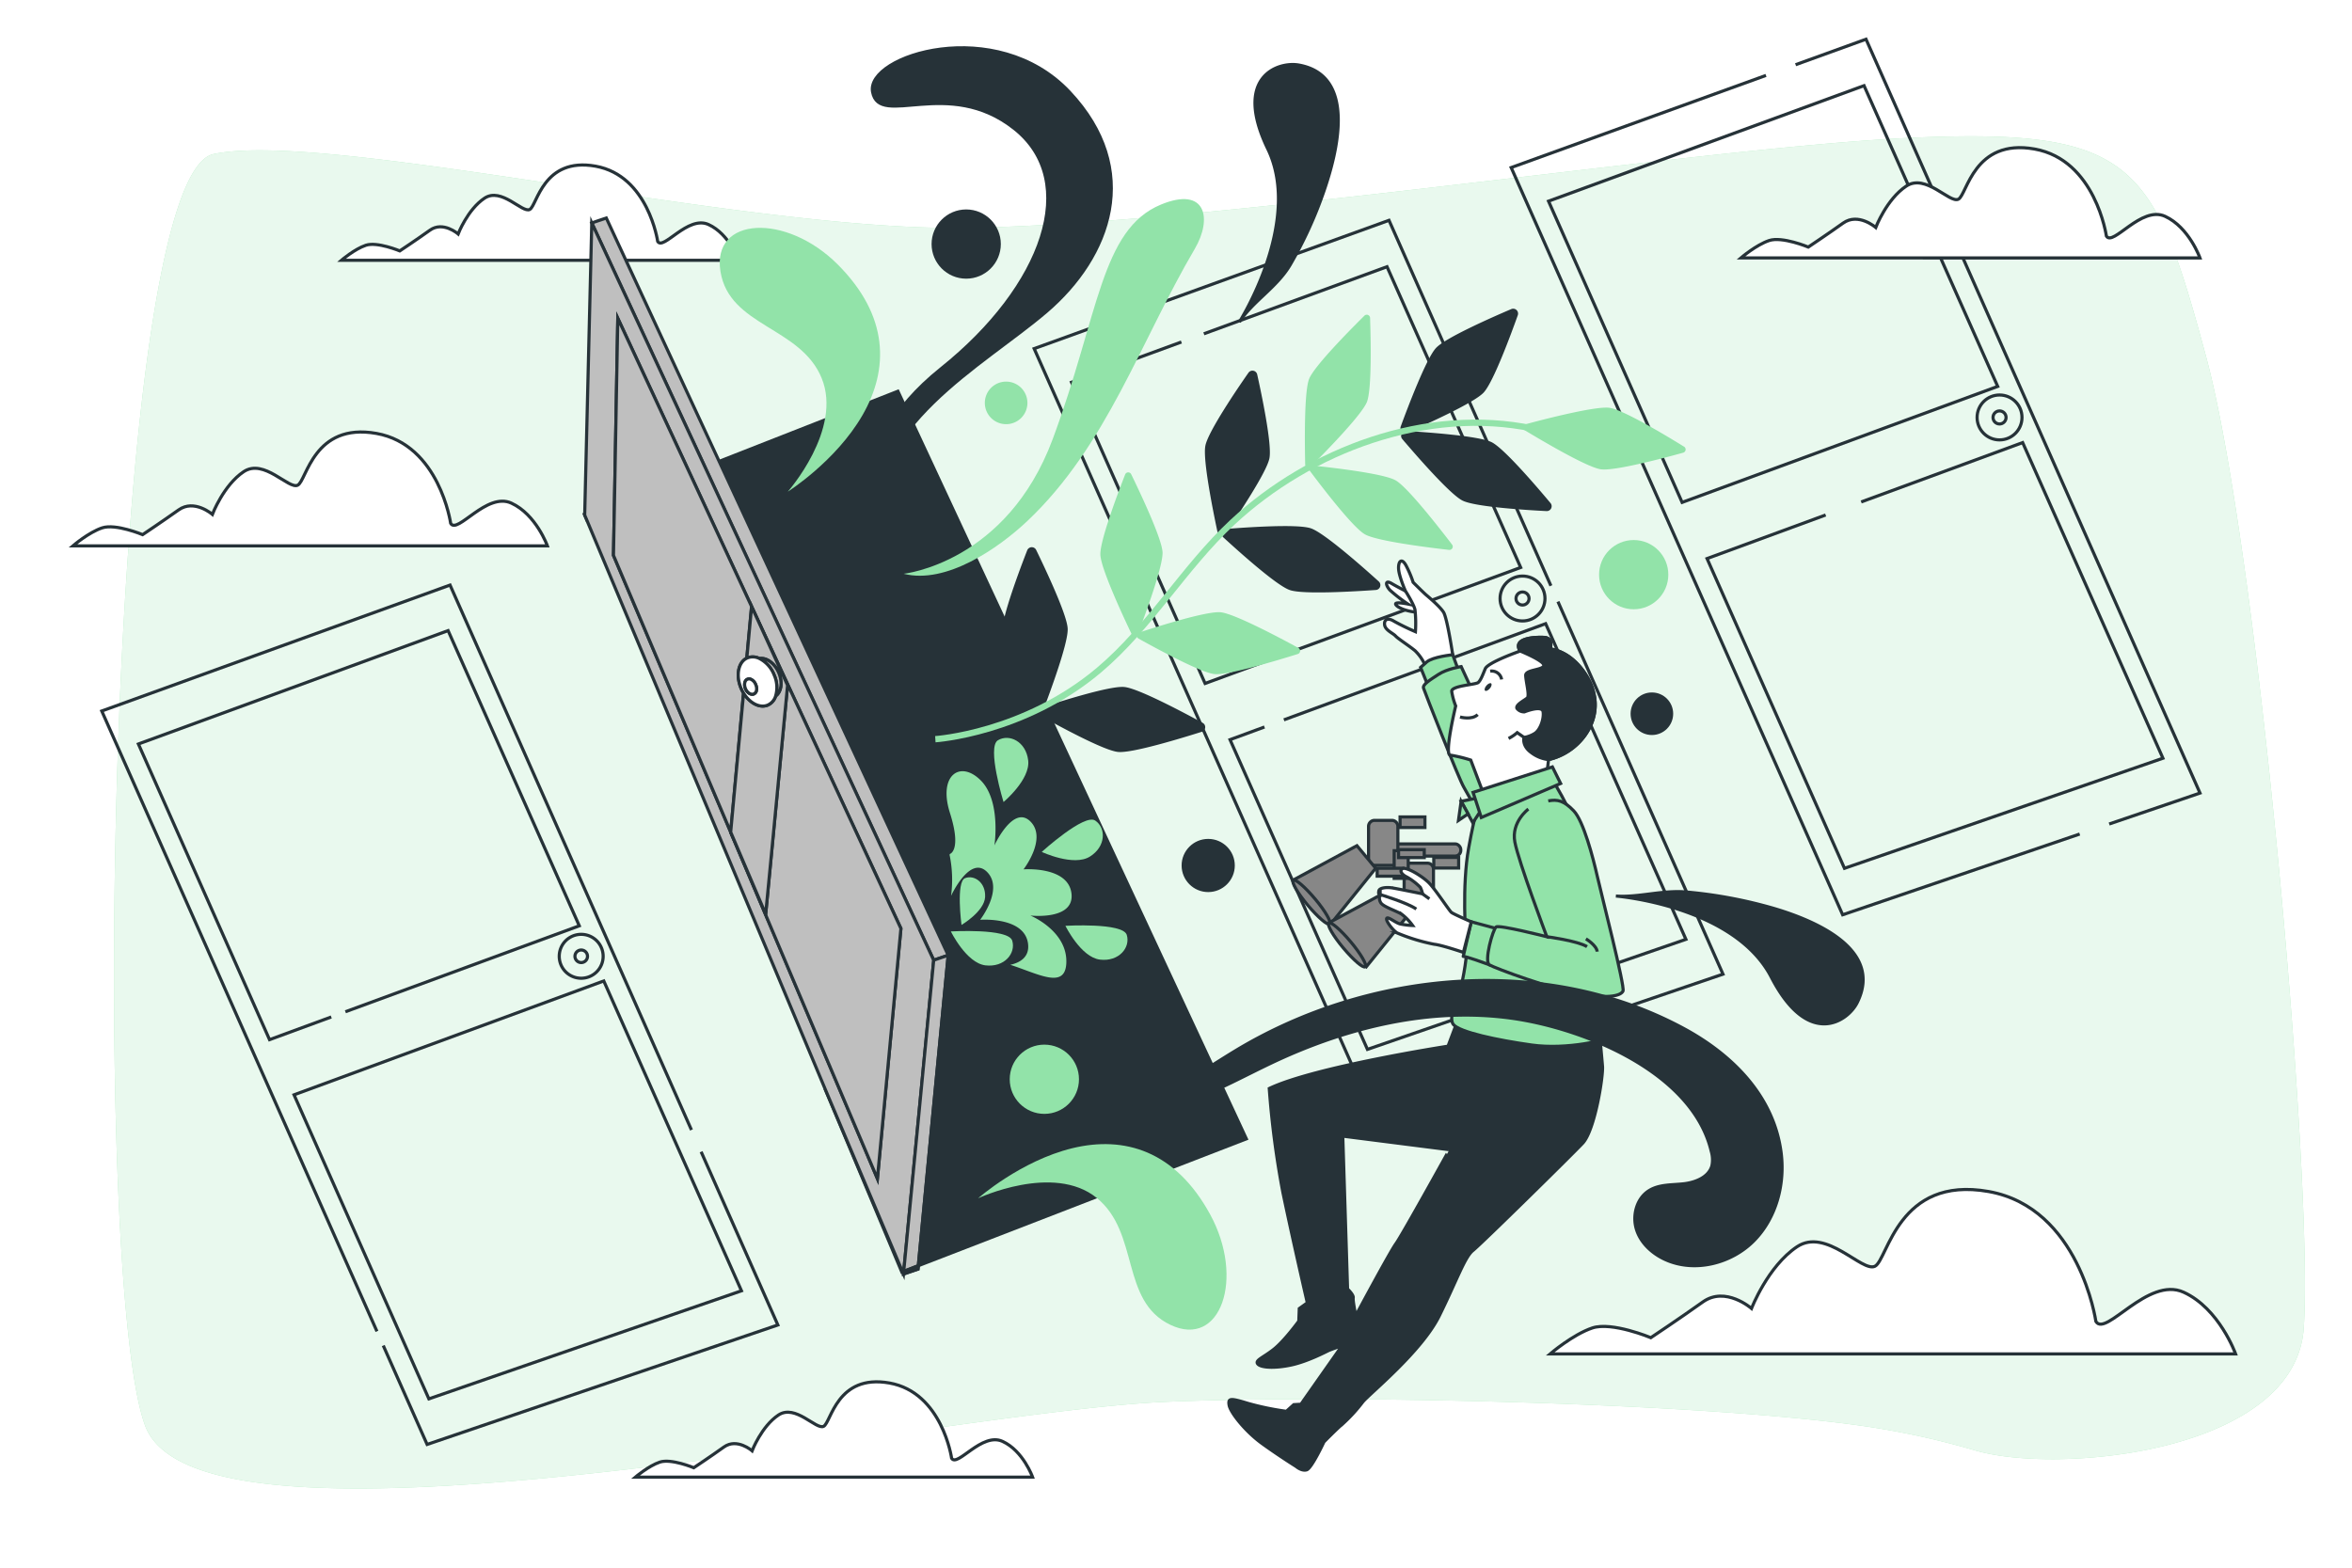 <svg class="animated" id="freepik_stories-curiosity" xmlns="http://www.w3.org/2000/svg" viewBox="0 0 750 500" version="1.1" xmlns:xlink="http://www.w3.org/1999/xlink" xmlns:svgjs="http://svgjs.com/svgjs"><style>svg#freepik_stories-curiosity:not(.animated) .animable {opacity: 0;}svg#freepik_stories-curiosity.animated #freepik--background-simple--inject-53 {animation: 1s 1 forwards cubic-bezier(.36,-0.01,.5,1.38) slideUp;animation-delay: 0s;}svg#freepik_stories-curiosity.animated #freepik--doors-2--inject-53 {animation: 1s 1 forwards cubic-bezier(.36,-0.01,.5,1.38) slideRight;animation-delay: 0s;}svg#freepik_stories-curiosity.animated #freepik--Clouds--inject-53 {animation: 1s 1 forwards cubic-bezier(.36,-0.01,.5,1.38) zoomIn;animation-delay: 0s;}svg#freepik_stories-curiosity.animated #freepik--Character--inject-53 {animation: 1s 1 forwards cubic-bezier(.36,-0.01,.5,1.38) fadeIn;animation-delay: 0s;}svg#freepik_stories-curiosity.animated #freepik--door-1--inject-53 {animation: 1s 1 forwards cubic-bezier(.36,-0.01,.5,1.38) slideUp;animation-delay: 0s;}            @keyframes slideUp {                0% {                    opacity: 0;                    transform: translateY(30px);                }                100% {                    opacity: 1;                    transform: inherit;                }            }                    @keyframes slideRight {                0% {                    opacity: 0;                    transform: translateX(30px);                }                100% {                    opacity: 1;                    transform: translateX(0);                }            }                    @keyframes zoomIn {                0% {                    opacity: 0;                    transform: scale(0.5);                }                100% {                    opacity: 1;                    transform: scale(1);                }            }                    @keyframes fadeIn {                0% {                    opacity: 0;                }                100% {                    opacity: 1;                }            }        </style><g id="freepik--background-simple--inject-53" class="animable" style="transform-origin: 385.671px 259.105px;"><path d="M630.05,462.66a259.84,259.84,0,0,0-33.18-7.44c-50.91-7.81-168.25-10.53-225.12-8.12-73.83,3.12-307.81,55.41-325.48,7.58S33.79,56.41,68.1,49.13s156,21.36,227.74,23.44,243.33-25.52,314-28.64,77,8.32,93.59,69.67,34.31,263.09,31.19,309.88C732,463.26,656.48,470.33,630.05,462.66Z" style="fill: rgb(146, 227, 169); transform-origin: 385.671px 259.105px;" id="el3tb5v8u4foe" class="animable"></path><g id="elq74dgnyyop"><path d="M630.05,462.66a259.84,259.84,0,0,0-33.18-7.44c-50.91-7.81-168.25-10.53-225.12-8.12-73.83,3.12-307.81,55.41-325.48,7.58S33.79,56.41,68.1,49.13s156,21.36,227.74,23.44,243.33-25.52,314-28.64,77,8.32,93.59,69.67,34.31,263.09,31.19,309.88C732,463.26,656.48,470.33,630.05,462.66Z" style="fill: rgb(255, 255, 255); opacity: 0.8; transform-origin: 385.671px 259.105px;" class="animable"></path></g></g><g id="freepik--doors-2--inject-53" class="animable" style="transform-origin: 366.99px 236.6px;"><polyline points="494.55 186.83 442.92 70.27 329.77 111.19 435.47 349.51 549.42 310.7 496.79 191.87" style="fill: none; stroke: rgb(38, 50, 56); stroke-miterlimit: 10; transform-origin: 439.595px 209.89px;" id="elymnfqe9wzmo" class="animable"></polyline><polyline points="376.72 109.08 341.68 121.91 384.28 217.98 484.91 180.99 442.29 85.07 383.88 106.46" style="fill: none; stroke: rgb(38, 50, 56); stroke-miterlimit: 10; transform-origin: 413.295px 151.525px;" id="elf7bugz2ncq8" class="animable"></polyline><polyline points="403.21 231.87 392.23 235.91 436.05 334.69 537.6 299.59 492.87 198.91 409.4 229.59" style="fill: none; stroke: rgb(38, 50, 56); stroke-miterlimit: 10; transform-origin: 464.915px 266.8px;" id="el8y0p8fxl6of" class="animable"></polyline><circle cx="485.5" cy="190.89" r="7.16" style="fill: none; stroke: rgb(38, 50, 56); stroke-miterlimit: 10; transform-origin: 485.5px 190.89px;" id="el0luflmekjijg" class="animable"></circle><circle cx="485.5" cy="190.89" r="2.08" style="fill: none; stroke: rgb(38, 50, 56); stroke-miterlimit: 10; transform-origin: 485.5px 190.89px;" id="elm3cm473e1r" class="animable"></circle><polyline points="672.57 262.81 701.53 252.94 595.03 12.51 572.57 20.64" style="fill: none; stroke: rgb(38, 50, 56); stroke-miterlimit: 10; transform-origin: 637.05px 137.66px;" id="ellv1k8u2xq8e" class="animable"></polyline><polyline points="563.13 24.05 481.88 53.44 587.58 291.76 663.17 266.01" style="fill: none; stroke: rgb(38, 50, 56); stroke-miterlimit: 10; transform-origin: 572.525px 157.905px;" id="el8zhp3nxgkg" class="animable"></polyline><polygon points="637.02 123.24 594.4 27.32 493.79 64.16 536.39 160.23 637.02 123.24" style="fill: none; stroke: rgb(38, 50, 56); stroke-miterlimit: 10; transform-origin: 565.405px 93.775px;" id="elqpu4yq2q43l" class="animable"></polygon><polyline points="582.16 164.25 544.34 178.15 588.16 276.94 689.71 241.83 644.98 141.16 593.49 160.09" style="fill: none; stroke: rgb(38, 50, 56); stroke-miterlimit: 10; transform-origin: 617.025px 209.05px;" id="el2qi0al9u9tm" class="animable"></polyline><circle cx="637.61" cy="133.14" r="7.16" style="fill: none; stroke: rgb(38, 50, 56); stroke-miterlimit: 10; transform-origin: 637.61px 133.14px;" id="eln8uxvc39qrr" class="animable"></circle><circle cx="637.61" cy="133.14" r="2.08" style="fill: none; stroke: rgb(38, 50, 56); stroke-miterlimit: 10; transform-origin: 637.61px 133.14px;" id="el8nvqlfjguwy" class="animable"></circle><polyline points="122.21 429.15 136.2 460.69 248.04 422.59 223.57 367.34" style="fill: none; stroke: rgb(38, 50, 56); stroke-miterlimit: 10; transform-origin: 185.125px 414.015px;" id="el2nlg1jnslyf" class="animable"></polyline><polyline points="220.49 360.39 143.51 186.6 32.45 226.77 120.2 424.62" style="fill: none; stroke: rgb(38, 50, 56); stroke-miterlimit: 10; transform-origin: 126.47px 305.61px;" id="eljadylhz8w7h" class="animable"></polyline><polyline points="110.14 322.69 184.72 295.28 142.89 201.13 44.13 237.29 85.95 331.59 105.63 324.35" style="fill: none; stroke: rgb(38, 50, 56); stroke-miterlimit: 10; transform-origin: 114.425px 266.36px;" id="elczsgahtubiv" class="animable"></polyline><polygon points="192.53 312.87 93.76 349.18 136.76 446.15 236.44 411.69 192.53 312.87" style="fill: none; stroke: rgb(38, 50, 56); stroke-miterlimit: 10; transform-origin: 165.1px 379.51px;" id="elt7wqtrkvv3q" class="animable"></polygon><path d="M192.33,305a7,7,0,1,1-7-7A7,7,0,0,1,192.33,305Z" style="fill: none; stroke: rgb(38, 50, 56); stroke-miterlimit: 10; transform-origin: 185.33px 305px;" id="el81vlutwetd" class="animable"></path><path d="M187.34,305a2,2,0,1,1-2-2A2,2,0,0,1,187.34,305Z" style="fill: none; stroke: rgb(38, 50, 56); stroke-miterlimit: 10; transform-origin: 185.34px 305px;" id="el6t1scnh8ifk" class="animable"></path></g><g id="freepik--Clouds--inject-53" class="animable" style="transform-origin: 368.065px 259.104px;"><path d="M668.33,421.46s-5.18-36.25-34.18-41.43S602,401.78,597.89,403.85s-15.54-12.43-24.86-6.21-14.51,19.68-14.51,19.68-8.28-7.25-15.53-2.07-16.58,11.39-16.58,11.39-12.43-5.18-18.65-3.1-13.46,8.28-13.46,8.28H712.88s-5.18-14.5-16.58-19.68S671.44,426.64,668.33,421.46Z" style="fill: rgb(255, 255, 255); stroke: rgb(38, 50, 56); stroke-miterlimit: 10; transform-origin: 603.59px 405.595px;" id="elq0zwdfhp8l" class="animable"></path><path d="M143.71,166.93s-3.59-25.1-23.67-28.69-22.24,15.06-25.1,16.5-10.76-8.61-17.22-4.31-10,13.63-10,13.63-5.74-5-10.76-1.43-11.48,7.89-11.48,7.89-8.6-3.59-12.91-2.16-9.32,5.74-9.32,5.74H174.55s-3.59-10-11.48-13.63S145.86,170.52,143.71,166.93Z" style="fill: rgb(255, 255, 255); stroke: rgb(38, 50, 56); stroke-miterlimit: 10; transform-origin: 98.9px 155.941px;" id="el3xrmqq5ry4v" class="animable"></path><path d="M671.68,75.29S668.21,51,648.78,47.53s-21.51,14.57-24.29,16-10.4-8.33-16.65-4.16-9.71,13.18-9.71,13.18-5.56-4.86-10.41-1.39-11.1,7.64-11.1,7.64-8.33-3.47-12.49-2.08-9,5.55-9,5.55H701.52S698.05,72.51,690.41,69,673.76,78.76,671.68,75.29Z" style="fill: rgb(255, 255, 255); stroke: rgb(38, 50, 56); stroke-miterlimit: 10; transform-origin: 628.325px 64.679px;" id="el641ncwj16fb" class="animable"></path><path d="M303.45,465.1s-3-21-19.81-24-18.61,12.61-21,13.81-9-7.2-14.41-3.6-8.4,11.41-8.4,11.41-4.81-4.21-9-1.2-9.6,6.6-9.6,6.6-7.21-3-10.81-1.8-7.81,4.8-7.81,4.8H329.27s-3-8.4-9.6-11.41S305.26,468.1,303.45,465.1Z" style="fill: rgb(255, 255, 255); stroke: rgb(38, 50, 56); stroke-miterlimit: 10; transform-origin: 265.94px 455.919px;" id="el9oaeztbksis" class="animable"></path><path d="M209.72,77s-3-21-19.81-24-18.62,12.61-21,13.81-9-7.2-14.41-3.6-8.41,11.41-8.41,11.41-4.8-4.21-9-1.2-9.61,6.6-9.61,6.6-7.2-3-10.81-1.8-7.8,4.8-7.8,4.8H235.54s-3-8.4-9.61-11.41S211.52,80,209.72,77Z" style="fill: rgb(255, 255, 255); stroke: rgb(38, 50, 56); stroke-miterlimit: 10; transform-origin: 172.205px 67.819px;" id="elw65fesh3xe" class="animable"></path></g><g id="freepik--Character--inject-53" class="animable" style="transform-origin: 454.72px 323.911px;"><path d="M511,340.06c-.25-3.05-1-11-1-11l-44-6-1.14,2.33-3.12,8.28s-42.55,6.58-57,13.5a293.87,293.87,0,0,0,4.35,33.14c3.09,14.84,7.79,35.21,7.79,35.21l-2.57,1.84-.15,4s-4.56,6.29-8,9-6.11,3.52-5.05,4.7,5.55,1.41,10.77.26,11-4.22,11.82-4.59,4.27-1.56,4.27-1.56l-13.13,18.7-2.28.13-2.36,2.13a88.48,88.48,0,0,1-12.16-2.51c-5.51-1.66-6.49-1.82-6.11.51s5.15,8.39,10.54,12.29,10.86,7.32,10.86,7.32,1.76,1.54,3.35,1.05,5.49-8.9,5.49-8.9,4.23-4.33,6.26-6a51.59,51.59,0,0,0,6.15-6.78c2.19-2.66,18.72-16,24.36-27.41s8.12-18.78,10.73-20.86,31.09-30.08,35-34.21S511.28,343.12,511,340.06ZM445.17,396.6c-1.95,2.69-12.83,23-12.83,23s-1-4.69-.83-5.67-1.8-2.81-1.8-2.81l-1.53-48.76,34,4.33S447.13,393.9,445.17,396.6Z" style="fill: rgb(38, 50, 56); stroke: rgb(38, 50, 56); stroke-miterlimit: 10; transform-origin: 451.439px 395.973px;" id="elyk5qhn3my9" class="animable"></path><path d="M448.15,188.47s-2.22-1.1-4.4-2.38-1.94.6-.53,2.12a48.86,48.86,0,0,0,5.72,4.44s-4.28-.88-3.89.1,3.65,2.45,7.69,2.56L450,188.4Z" style="fill: rgb(255, 255, 255); stroke: rgb(38, 50, 56); stroke-miterlimit: 10; transform-origin: 447.438px 190.488px;" id="elnhe5a13s4t" class="animable"></path><path d="M463.24,208.83s-1.76-11.72-2.93-13.57-4.74-4.83-5.55-5.52-4.13-4-4.13-4a34.88,34.88,0,0,0-2.26-5.35c-1.41-2.63-2.54-1.34-2.39,1.08s2.17,7,2.17,7,2.64,4.12,3.06,6a40.38,40.38,0,0,1,.14,7,75.07,75.07,0,0,1-6.83-3.33c-2-1.26-3.23-.54-3,1.17s2.7,2.65,3.48,3.52,4.28,3.1,6.23,4.71a14.54,14.54,0,0,1,3.27,4.78Z" style="fill: rgb(255, 255, 255); stroke: rgb(38, 50, 56); stroke-miterlimit: 10; transform-origin: 452.366px 195.628px;" id="elbrnrvkfix25" class="animable"></path><path d="M463.24,208.83s-6.37.62-8.31,2.32L453,212.86l2.22,5.53,10.19-3.67Z" style="fill: rgb(146, 227, 169); stroke: rgb(38, 50, 56); stroke-miterlimit: 10; transform-origin: 459.205px 213.61px;" id="elke8r54nx77d" class="animable"></path><path d="M465.94,212.6s-4.55.72-7.24,2.49-5.13,3.22-4.77,4.38,11.27,29,12.86,31.62,7.06,13.14,7.06,13.14l9.48-13.93Z" style="fill: rgb(146, 227, 169); stroke: rgb(38, 50, 56); stroke-miterlimit: 10; transform-origin: 468.612px 238.415px;" id="elblhb5n46uhm" class="animable"></path><path d="M471.44,257.1s-1,1.65-3.13,13.44-1,28.34-.67,31.74-1.94,13.63-1.94,13.63-4.26,8.4-2.24,10.86,14,5,25,6.54,24.82-1.53,25.24-3.13-.28-5.66-.28-5.66-2.85-30.65-6-46.19-12.54-29.82-12.54-29.82Z" style="fill: rgb(146, 227, 169); stroke: rgb(38, 50, 56); stroke-miterlimit: 10; transform-origin: 488.375px 291.12px;" id="ele93dj7guqa" class="animable"></path><polygon points="471.26 254.49 465.92 255.58 469.65 262.42 473.7 256.26 471.26 254.49" style="fill: rgb(146, 227, 169); stroke: rgb(38, 50, 56); stroke-miterlimit: 10; transform-origin: 469.81px 258.455px;" id="elhvngp7npzr" class="animable"></polygon><polygon points="465.92 255.58 465.07 261.66 468.14 259.59 465.92 255.58" style="fill: rgb(146, 227, 169); stroke: rgb(38, 50, 56); stroke-miterlimit: 10; transform-origin: 466.605px 258.62px;" id="el4nymk701kkq" class="animable"></polygon><path d="M484.73,207.66s-10.27,3.57-11.12,5.64-1.45,3.67-2.24,4.38-8.65,1-8.45,2.86a21.88,21.88,0,0,0,1.27,4.62s-3.74,15.52-1.73,15.68a45.16,45.16,0,0,1,6.53,1.58l3.68,9.72,20.6-5.55.54-4.33a19.87,19.87,0,0,0,11.63-7.76c4.64-6.54,4.19-14.09-.67-20.66S494.34,207,494.34,207s1.1-3.55-1.93-3.71S482.19,203.51,484.73,207.66Z" style="fill: rgb(255, 255, 255); stroke: rgb(38, 50, 56); stroke-miterlimit: 10; transform-origin: 485.273px 227.701px;" id="elqazhexir88o" class="animable"></path><path d="M494.34,207s1.1-3.55-1.93-3.71-10.22.19-7.68,4.34c0,0,7.8,3.15,7.56,4.64s-5.81,1.25-5.78,3.12,1.31,6.5.51,7.22-3.93,2.24-3.27,3.36a2.86,2.86,0,0,0,2.37,1.07s5.64-2.29,5.95,0-.95,5.79-2.66,6.87a9.56,9.56,0,0,1-3.44,1.3s-.76,2.59,2.27,4.79a11.09,11.09,0,0,0,5.57,2.27,19.87,19.87,0,0,0,11.63-7.76c4.64-6.54,4.19-14.09-.67-20.66S494.34,207,494.34,207Z" style="fill: rgb(38, 50, 56); stroke: rgb(38, 50, 56); stroke-miterlimit: 10; transform-origin: 496.17px 222.765px;" id="elv55svzympg" class="animable"></path><path d="M475.19,214.07a3.17,3.17,0,0,1,3.64,2.64" style="fill: none; stroke: rgb(38, 50, 56); stroke-miterlimit: 10; transform-origin: 477.01px 215.37px;" id="elzskqo1haq0p" class="animable"></path><path d="M475.07,219.59c-.54.64-1.22.95-1.52.69s-.11-1,.43-1.62,1.22-.94,1.52-.69S475.61,219,475.07,219.59Z" style="fill: rgb(38, 50, 56); transform-origin: 474.525px 219.128px;" id="el6p2uegm5uer" class="animable"></path><path d="M465.57,228.68s3.73,1.07,5.63-.76" style="fill: none; stroke: rgb(38, 50, 56); stroke-miterlimit: 10; transform-origin: 468.385px 228.455px;" id="elg280bxtyb4" class="animable"></path><path d="M486,235.2l-2.2-1.53a13,13,0,0,1-2.75,1.85" style="fill: none; stroke: rgb(38, 50, 56); stroke-miterlimit: 10; transform-origin: 483.525px 234.595px;" id="elzzs07a40w3m" class="animable"></path><polygon points="469.73 252.72 472.35 260.74 497.65 249.88 495.03 244.6 469.73 252.72" style="fill: rgb(146, 227, 169); stroke: rgb(38, 50, 56); stroke-miterlimit: 10; transform-origin: 483.69px 252.67px;" id="el7ngmlhsqcag" class="animable"></polygon><g id="eleffqm2946jm"><rect x="439.87" y="269.15" width="25.94" height="3.89" rx="1.81" style="fill: rgb(135, 135, 135); stroke: rgb(38, 50, 56); stroke-miterlimit: 10; transform-origin: 452.84px 271.095px; transform: rotate(50.26deg);" class="animable"></rect></g><g id="elsnhloelsncj"><rect x="446.45" y="260.55" width="7.93" height="3.38" style="fill: rgb(135, 135, 135); stroke: rgb(38, 50, 56); stroke-miterlimit: 10; transform-origin: 450.415px 262.24px; transform: rotate(50.26deg);" class="animable"></rect></g><g id="elyi47b0oa31"><rect x="457.2" y="273.47" width="7.93" height="3.38" style="fill: rgb(135, 135, 135); stroke: rgb(38, 50, 56); stroke-miterlimit: 10; transform-origin: 461.165px 275.16px; transform: rotate(50.26deg);" class="animable"></rect></g><g id="elrqyjejnd3a"><path d="M438.32,261.65h5.51a1.92,1.92,0,0,1,1.92,1.92V276a0,0,0,0,1,0,0H436.4a0,0,0,0,1,0,0V263.58A1.92,1.92,0,0,1,438.32,261.65Z" style="fill: rgb(135, 135, 135); stroke: rgb(38, 50, 56); stroke-miterlimit: 10; transform-origin: 441.075px 268.825px; transform: rotate(50.26deg);" class="animable"></path></g><g id="el1my7tdsxyq"><path d="M449.67,275.3h5.51a1.92,1.92,0,0,1,1.92,1.92v12.44a0,0,0,0,1,0,0h-9.35a0,0,0,0,1,0,0V277.22A1.92,1.92,0,0,1,449.67,275.3Z" style="fill: rgb(135, 135, 135); stroke: rgb(38, 50, 56); stroke-miterlimit: 10; transform-origin: 452.425px 282.48px; transform: rotate(50.26deg);" class="animable"></path></g><g id="elkf2qr8iuel"><rect x="444.57" y="271.32" width="4.48" height="8.83" style="fill: rgb(135, 135, 135); stroke: rgb(38, 50, 56); stroke-miterlimit: 10; transform-origin: 446.81px 275.735px; transform: rotate(50.26deg);" class="animable"></rect></g><g id="el6sgjo0ihe9e"><rect x="439.15" y="276.92" width="8.19" height="2.53" style="fill: rgb(135, 135, 135); stroke: rgb(38, 50, 56); stroke-miterlimit: 10; transform-origin: 443.245px 278.185px; transform: rotate(50.26deg);" class="animable"></rect></g><polygon points="424.39 294.63 412.67 280.53 432.69 269.72 438.67 276.92 424.39 294.63" style="fill: rgb(135, 135, 135); stroke: rgb(38, 50, 56); stroke-miterlimit: 10; transform-origin: 425.67px 282.175px;" id="elsjj3nkf383s" class="animable"></polygon><path d="M424,294.69c-.65.54-3.76-2.15-7-6s-5.27-7.41-4.62-7.95,3.76,2.15,7,6S424.65,294.15,424,294.69Z" style="fill: rgb(135, 135, 135); stroke: rgb(38, 50, 56); stroke-miterlimit: 10; transform-origin: 418.19px 287.715px;" id="el5ddc86u0yfl" class="animable"></path><polygon points="435.73 308.28 424.01 294.18 444.04 283.37 450.02 290.56 435.73 308.28" style="fill: rgb(135, 135, 135); stroke: rgb(38, 50, 56); stroke-miterlimit: 10; transform-origin: 437.015px 295.825px;" id="el5wzohnphz5a" class="animable"></polygon><path d="M435.35,308.34c-.65.54-3.77-2.15-7-6s-5.27-7.41-4.63-7.95,3.77,2.15,7,6S436,307.8,435.35,308.34Z" style="fill: rgb(135, 135, 135); stroke: rgb(38, 50, 56); stroke-miterlimit: 10; transform-origin: 429.536px 301.365px;" id="el13gnw5qzbj5i" class="animable"></path><g id="elt63ycotjhik"><rect x="445.97" y="270.99" width="8.19" height="2.53" style="fill: rgb(135, 135, 135); stroke: rgb(38, 50, 56); stroke-miterlimit: 10; transform-origin: 450.065px 272.255px; transform: rotate(50.26deg);" class="animable"></rect></g><path d="M478.31,296.45,469.15,294s-2.66,11.55-2.58,11.1,8.37,2.6,8.37,2.6Z" style="fill: rgb(146, 227, 169); stroke: rgb(38, 50, 56); stroke-miterlimit: 10; transform-origin: 472.439px 300.85px;" id="elj20n17ee14q" class="animable"></path><path d="M487.36,258.05s-5.53,4.09-4.31,10.51,10.2,30.2,10.2,30.2-15.14-3.86-16.17-3.12-3.94,11-2.14,12.09,20.09,7.85,29.25,9.36,12.67.41,13.35-1-6.9-30.86-8.22-36.69-4.39-17.56-7.5-20.8-5.15-3.73-8.12-3.16" style="fill: rgb(146, 227, 169); stroke: rgb(38, 50, 56); stroke-miterlimit: 10; transform-origin: 495.974px 286.525px;" id="el194et1r9llw" class="animable"></path><path d="M493.25,298.76s9.79,1.3,12.82,3.17" style="fill: none; stroke: rgb(38, 50, 56); stroke-miterlimit: 10; transform-origin: 499.66px 300.345px;" id="el76uox3c3diy" class="animable"></path><path d="M505.72,299.44s3.45,2.09,3.58,4.08" style="fill: none; stroke: rgb(38, 50, 56); stroke-miterlimit: 10; transform-origin: 507.51px 301.48px;" id="elj2y6hb26vmr" class="animable"></path><path d="M469.15,294s-5.66-2.45-6.33-3-5-7.2-7.1-9.36-7.32-5.3-8.5-4.58,0,2,1.38,2.65a19.78,19.78,0,0,1,4.31,3.29,8.67,8.67,0,0,1,.72,2.09s-7.63-1.56-9.55-1.88-4.23-.08-4.4.95,0,.91.42,1.13a2.82,2.82,0,0,0,.3,2.78c1,1.23,4.9,2.47,6.55,3.5a16.69,16.69,0,0,1,3.5,3.61,23.7,23.7,0,0,1-4-.5c-1.6-.42-3.84-2.46-4.26-1.77s1.95,3.81,3.33,4.65a59.59,59.59,0,0,0,11.85,3.61c2.38.24,9.28,2.59,9.28,2.59Z" style="fill: rgb(255, 255, 255); stroke: rgb(38, 50, 56); stroke-miterlimit: 10; transform-origin: 454.382px 290.357px;" id="el40z08p8bqhz" class="animable"></path><path d="M440.1,285.31s8.81,2.66,11.52,4.63" style="fill: none; stroke: rgb(38, 50, 56); stroke-miterlimit: 10; transform-origin: 445.86px 287.625px;" id="elkdseeqifu8" class="animable"></path><line x1="453.63" y1="285.11" x2="455.8" y2="286.68" style="fill: rgb(255, 255, 255); stroke: rgb(38, 50, 56); stroke-miterlimit: 10; transform-origin: 454.715px 285.895px;" id="elpn71wnimzg" class="animable"></line></g><g id="freepik--door-1--inject-53" class="animable" style="transform-origin: 390.222px 219.658px;"><polygon points="186.45 163.98 186.45 164.27 186.34 164.02 186.45 163.98" style="fill: rgb(38, 50, 56); stroke: rgb(38, 50, 56); stroke-miterlimit: 10; transform-origin: 186.395px 164.125px;" id="eli54h7z17z" class="animable"></polygon><polygon points="287.8 405.63 287.57 405.72 263.06 347.2 287.8 405.63" style="fill: rgb(38, 50, 56); stroke: rgb(38, 50, 56); stroke-miterlimit: 10; transform-origin: 275.43px 376.46px;" id="eldfw9t1y3y6s" class="animable"></polygon><polygon points="397.43 363.22 292.84 403.68 292.83 403.68 302.36 304.67 229.32 147.15 286.32 124.79 397.43 363.22" style="fill: rgb(38, 50, 56); stroke: rgb(38, 50, 56); stroke-miterlimit: 10; transform-origin: 313.375px 264.235px;" id="elvkj8jwsfaq" class="animable"></polygon><polygon points="302.36 304.67 297.74 306.24 224.79 148.93 188.7 71.1 193.33 69.53 229.32 147.15 302.36 304.67" style="fill: rgb(191, 191, 191); stroke: rgb(38, 50, 56); stroke-miterlimit: 10; transform-origin: 245.53px 187.885px;" id="el7etkxh7p10m" class="animable"></polygon><polygon points="292.83 403.68 292.73 404.77 288.1 406.33 287.88 405.6 288.18 405.48 292.83 403.68" style="fill: rgb(191, 191, 191); stroke: rgb(38, 50, 56); stroke-miterlimit: 10; transform-origin: 290.355px 405.005px;" id="eleb8nhao4wb7" class="animable"></polygon><path d="M287.88,405.6l-.08,0,.3.7.08-.85Z" style="fill: rgb(191, 191, 191); stroke: rgb(38, 50, 56); stroke-miterlimit: 10; transform-origin: 287.99px 405.875px;" id="eldalxt521t3a" class="animable"></path><path d="M224.79,148.93,188.7,71.1,186.45,164v.29L263.06,347.2l24.74,58.43.08,0,.3-.12,9.56-99.24Zm55,227-2.32-5.49L233,265.38l-37.38-88.26.32-16.86L197,101.51l1.91,4.11,21,45.23,19.74,42.57h0l.24.52,47.39,102.2Z" style="fill: rgb(191, 191, 191); stroke: rgb(38, 50, 56); stroke-miterlimit: 10; transform-origin: 242.095px 238.365px;" id="elxa9libq8mvi" class="animable"></path><path d="M239.65,193.42h0l-1.53,16.5c-2.7,1.32-3.52,5.49-1.84,9.52a10.1,10.1,0,0,0,.81,1.57l-.94,10.11L233,265.38l-37.38-88.26.32-16.86L197,101.51l1.91,4.11,21,45.23Z" style="fill: rgb(191, 191, 191); stroke: rgb(38, 50, 56); stroke-miterlimit: 10; transform-origin: 217.635px 183.445px;" id="elt4ycl0jnyoa" class="animable"></path><polygon points="287.28 296.15 279.78 375.92 277.46 370.43 232.97 265.38 244.16 291.54 246.58 266.29 251.14 218.56 239.89 193.95 287.28 296.15" style="fill: rgb(191, 191, 191); stroke: rgb(38, 50, 56); stroke-miterlimit: 10; transform-origin: 260.125px 284.935px;" id="ell70xh7mmqo9" class="animable"></polygon><polygon points="302.36 304.67 292.83 403.68 288.18 405.48 297.74 306.24 302.36 304.67" style="fill: rgb(191, 191, 191); stroke: rgb(38, 50, 56); stroke-miterlimit: 10; transform-origin: 295.27px 355.075px;" id="elvxw7s2o87z" class="animable"></polygon><polygon points="288.18 405.48 292.83 403.68 292.73 404.77 288.1 406.33 288.18 405.48" style="fill: rgb(191, 191, 191); stroke: rgb(38, 50, 56); stroke-miterlimit: 10; transform-origin: 290.465px 405.005px;" id="elyxfz5h9ii8" class="animable"></polygon><polygon points="302.36 304.67 292.84 403.68 292.83 403.68 302.36 304.67" style="fill: rgb(191, 191, 191); stroke: rgb(38, 50, 56); stroke-miterlimit: 10; transform-origin: 297.595px 354.175px;" id="elnlj4j4k4x6" class="animable"></polygon><path d="M251.14,218.56l-4.56,47.73-2.42,25.25L233,265.38l3.18-34.25.94-10.11c1.93,3.2,5.11,4.9,7.64,3.89a4.58,4.58,0,0,0,2.59-2.94h0c1.79-1.27,2.27-4.37,1-7.37s-3.93-5-6.16-4.55h0a4.71,4.71,0,0,0-3.77-.24l-.28.13,1.53-16.5.24.52Z" style="fill: rgb(191, 191, 191); stroke: rgb(38, 50, 56); stroke-miterlimit: 10; transform-origin: 242.07px 242.49px;" id="elonx5ac229c" class="animable"></path><path d="M247.32,222a9.66,9.66,0,0,0-.47-6.7,9.86,9.86,0,0,0-4.67-5.22c2.23-.4,4.88,1.5,6.16,4.55S249.11,220.69,247.32,222Z" style="fill: rgb(191, 191, 191); stroke: rgb(38, 50, 56); stroke-miterlimit: 10; transform-origin: 245.616px 216.014px;" id="el96ce4q60o37" class="animable"></path><path d="M246.85,215.26a9.86,9.86,0,0,0-4.67-5.22h0a4.71,4.71,0,0,0-3.77-.24l-.28.13c-2.7,1.32-3.52,5.49-1.84,9.52a10.1,10.1,0,0,0,.81,1.57c1.93,3.2,5.11,4.9,7.64,3.89a4.58,4.58,0,0,0,2.59-2.94h0A9.66,9.66,0,0,0,246.85,215.26Zm-5.63,5a1.53,1.53,0,0,1-.87,1.1c-.91.36-2.1-.4-2.64-1.71s-.25-2.66.66-3a1.42,1.42,0,0,1,1,0,3,3,0,0,1,1.59,1.68A3.21,3.21,0,0,1,241.22,220.23Z" style="fill: rgb(255, 255, 255); stroke: rgb(38, 50, 56); stroke-miterlimit: 10; transform-origin: 241.568px 217.358px;" id="elud1c62j3nk" class="animable"></path><path d="M241.22,220.23a1.53,1.53,0,0,1-.87,1.1c-.91.36-2.1-.4-2.64-1.71s-.25-2.66.66-3a1.42,1.42,0,0,1,1,0,3,3,0,0,1,1.59,1.68A3.21,3.21,0,0,1,241.22,220.23Z" style="fill: rgb(255, 255, 255); stroke: rgb(38, 50, 56); stroke-miterlimit: 10; transform-origin: 239.354px 218.974px;" id="elv0z3z05iiz" class="animable"></path><path d="M351.16,353.23c15.65.52,29.23-9.88,42.63-18,42.69-25.88,99-30.93,142.94-7.29,15.4,8.28,28.73,21.33,31.19,39.41,1.39,10.13-1.44,21.06-8.62,28.35s-18.86,10.25-28.19,6.06c-4.24-1.9-8-5.34-9.32-9.78s.14-9.85,4.1-12.27c3.22-2,7.27-1.73,11-2.15s8-2.09,9-5.74a9.45,9.45,0,0,0-.2-4.6c-6-25.4-40.88-39.34-63.87-42.5-25.89-3.55-52.37,2.95-76,14.11-8.75,4.13-17.23,8.91-26.35,12.12s-19.15,4.78-28.49,2.27Z" style="fill: rgb(38, 50, 56); stroke: rgb(38, 50, 56); stroke-miterlimit: 10; transform-origin: 459.621px 358.204px;" id="el4cxt7uzp1gl" class="animable"></path><path d="M251.21,156.81S268.75,137,262,120.58s-29.43-16.42-32.26-34,20.94-18.68,37.36-2.26,16.41,33.4,7.92,48.11S251.21,156.81,251.21,156.81Z" style="fill: rgb(146, 227, 169); transform-origin: 255.075px 114.739px;" id="elfkb6yh1a6pm" class="animable"></path><path d="M311.9,382.18s24-11.27,37.79-.14,7.49,32.87,23.53,40.51S397,407.7,385.89,387.33s-27.44-25.14-43.95-21.12S311.9,382.18,311.9,382.18Z" style="fill: rgb(146, 227, 169); transform-origin: 351.506px 394.49px;" id="el2aml1zouuza" class="animable"></path><path d="M288.15,183s32.83-3.39,47.55-43S351,73.16,370.23,65.23c14.4-5.93,16.41,4.53,10.75,14.15-17.29,29.4-28,62.78-53.34,86.75C318.43,174.84,301.69,186.46,288.15,183Z" style="fill: rgb(146, 227, 169); transform-origin: 336.029px 123.563px;" id="ela3fc2owt3r5" class="animable"></path><g id="elreo2db2l9x9"><circle cx="308.1" cy="77.84" r="11.04" style="fill: rgb(38, 50, 56); transform-origin: 308.1px 77.84px; transform: rotate(-76.5deg);" class="animable"></circle></g><g id="el3uuh252e5u"><circle cx="520.95" cy="183.28" r="11.04" style="fill: rgb(146, 227, 169); transform-origin: 520.95px 183.28px; transform: rotate(-76.78deg);" class="animable"></circle></g><g id="eljki4ggkvq8g"><circle cx="333.02" cy="344.22" r="11.04" style="fill: rgb(146, 227, 169); transform-origin: 333.02px 344.22px; transform: rotate(-76.65deg);" class="animable"></circle></g><circle cx="385.27" cy="276.04" r="7.98" style="fill: rgb(38, 50, 56); stroke: rgb(38, 50, 56); stroke-miterlimit: 10; transform-origin: 385.27px 276.04px;" id="elj9b5g719af" class="animable"></circle><path d="M327.62,128.5a6.79,6.79,0,1,1-6.79-6.79A6.8,6.8,0,0,1,327.62,128.5Z" style="fill: rgb(146, 227, 169); transform-origin: 320.83px 128.5px;" id="ell0iijavwshs" class="animable"></path><circle cx="526.75" cy="227.64" r="6.79" style="fill: rgb(38, 50, 56); transform-origin: 526.75px 227.64px;" id="eljszd3lmsm4o" class="animable"></circle><path d="M475.45,141.49c3.94,2,14.61,14.51,18.6,19.29a1.06,1.06,0,0,1-.87,1.73c-6.21-.31-22.65-1.33-26.59-3.3s-14.94-14.66-19.06-19.51a1.06,1.06,0,0,1,.87-1.74C454.75,138.34,471.5,139.52,475.45,141.49Z" style="fill: rgb(38, 50, 56); stroke: rgb(38, 50, 56); stroke-miterlimit: 10; transform-origin: 470.786px 150.235px;" id="elflnjofuond" class="animable"></path><path d="M458.29,111.31c3-3.21,18.1-9.83,23.82-12.27a1.06,1.06,0,0,1,1.41,1.33c-2.09,5.86-7.78,21.31-10.81,24.52S454.37,135,448.55,137.53a1.06,1.06,0,0,1-1.42-1.34C449.32,130.23,455.27,114.52,458.29,111.31Z" style="fill: rgb(38, 50, 56); stroke: rgb(38, 50, 56); stroke-miterlimit: 10; transform-origin: 465.322px 118.288px;" id="elr8dpa06kedi" class="animable"></path><path d="M417.45,120.85c1.63-4.1,13.22-15.8,17.64-20.17a1.06,1.06,0,0,1,1.8.72c.21,6.22.6,22.68-1,26.78S422.51,144.3,418,148.81a1.05,1.05,0,0,1-1.81-.72C416.06,141.74,415.82,125,417.45,120.85Z" style="fill: rgb(146, 227, 169); transform-origin: 426.593px 124.757px;" id="eli4t9o7mhcbg" class="animable"></path><path d="M435.25,170.43c-3.84-2.18-13.84-15.26-17.56-20.25a1,1,0,0,1,.95-1.68c6.19.64,22.55,2.52,26.39,4.7s14.14,15.43,18,20.48a1.06,1.06,0,0,1-1,1.7C455.75,174.66,439.08,172.6,435.25,170.43Z" style="fill: rgb(146, 227, 169); transform-origin: 440.324px 161.931px;" id="elm0diesdx8cq" class="animable"></path><path d="M384.86,142.24c.85-4.33,10.1-18,13.65-23.06a1.05,1.05,0,0,1,1.9.38c1.35,6.07,4.74,22.18,3.89,26.51s-10.16,18.3-13.74,23.56a1.06,1.06,0,0,1-1.91-.38C387.33,163,384,146.57,384.86,142.24Z" style="fill: rgb(38, 50, 56); stroke: rgb(38, 50, 56); stroke-miterlimit: 10; transform-origin: 394.577px 144.403px;" id="elupiwqd7qbj" class="animable"></path><path d="M411.45,187.72c-4.18-1.44-16.4-12.47-21-16.68a1.06,1.06,0,0,1,.63-1.84c6.2-.5,22.63-1.65,26.8-.21s16.74,12.57,21.45,16.84a1.06,1.06,0,0,1-.63,1.84C432.37,188.12,415.62,189.15,411.45,187.72Z" style="fill: rgb(38, 50, 56); stroke: rgb(38, 50, 56); stroke-miterlimit: 10; transform-origin: 414.89px 178.371px;" id="el9owwf2zf3ai" class="animable"></path><path d="M350.88,176.94c-.18-4.4,5.64-19.81,7.9-25.6a1.05,1.05,0,0,1,1.93-.08c2.73,5.59,9.79,20.47,10,24.87s-5.62,20.17-7.88,26.11a1.05,1.05,0,0,1-1.94.08C358.13,196.58,351.06,181.35,350.88,176.94Z" style="fill: rgb(146, 227, 169); transform-origin: 360.796px 176.796px;" id="eleowkphta6du" class="animable"></path><path d="M387.33,215c-4.39-.43-18.85-8.3-24.28-11.33a1.06,1.06,0,0,1,.19-1.93c5.91-1.94,21.61-6.89,26-6.46s19.21,8.32,24.79,11.37a1.06,1.06,0,0,1-.19,1.94C407.78,210.48,391.72,215.39,387.33,215Z" style="fill: rgb(146, 227, 169); transform-origin: 388.546px 205.138px;" id="el7kqpp05m3pp" class="animable"></path><path d="M320.13,201.31c-.18-4.41,5.63-19.82,7.89-25.61a1.06,1.06,0,0,1,1.94-.08c2.72,5.59,9.78,20.47,10,24.88s-5.61,20.16-7.87,26.11a1.06,1.06,0,0,1-1.94.08C327.37,220.94,320.31,205.71,320.13,201.31Z" style="fill: rgb(38, 50, 56); stroke: rgb(38, 50, 56); stroke-miterlimit: 10; transform-origin: 330.046px 201.155px;" id="el9zl3myy6kp" class="animable"></path><path d="M356.58,239.33c-4.39-.43-18.85-8.3-24.28-11.33a1.06,1.06,0,0,1,.18-1.93c5.91-1.93,21.62-6.89,26-6.46s19.2,8.33,24.78,11.38a1.05,1.05,0,0,1-.18,1.93C377,234.84,361,239.76,356.58,239.33Z" style="fill: rgb(38, 50, 56); stroke: rgb(38, 50, 56); stroke-miterlimit: 10; transform-origin: 357.788px 229.47px;" id="ell1ggz7cbc3e" class="animable"></path><path d="M298.26,235.76s28.25-1.85,52.14-22C366.72,200,377.46,181.07,393,166.58c24.84-23.15,62-37,95.89-29.88" style="fill: none; stroke: rgb(146, 227, 169); stroke-miterlimit: 10; stroke-width: 2px; transform-origin: 393.575px 185.293px;" id="ellzng1gx0sf" class="animable"></path><path d="M513.25,130.07c4.37.61,18.47,9.12,23.76,12.39a1.06,1.06,0,0,1-.27,1.92c-6,1.67-21.9,5.92-26.27,5.3s-18.81-9.16-24.26-12.45a1.06,1.06,0,0,1,.28-1.93C492.63,133.65,508.88,129.45,513.25,130.07Z" style="fill: rgb(146, 227, 169); transform-origin: 511.606px 139.875px;" id="elnejahuj3y5" class="animable"></path><path d="M341.66,284.91c-1.1-8.73-15.28-7.64-15.28-7.64s7.64-9.83,2.18-15.28-11.46,7.64-11.46,7.64,2.18-14.19-4.37-20.74-13.64-1.64-9.82,10.37,0,13.1,0,13.1l-.12.24a39,39,0,0,1,.48,13.12s6-13.09,11.46-7.64-2.18,15.28-2.18,15.28,14.18-1.09,15.27,7.64c.52,4.17-2.43,6-5.66,6.72,8.95,2.88,17.42,7.85,17.86-.44.54-10.37-11.46-15.28-11.46-15.28S342.75,293.64,341.66,284.91Z" style="fill: rgb(146, 227, 169); transform-origin: 321.777px 278.909px;" id="elsjivy7hskw" class="animable"></path><path d="M320,255.8s-5.38-17.55-1.79-19.7,8.95.36,9.66,6.45S320,255.8,320,255.8Z" style="fill: rgb(146, 227, 169); transform-origin: 322.443px 245.571px;" id="elz08z9ascmfj" class="animable"></path><path d="M306.6,295s-1.81-13.77,1.13-14.92,6.63,1.38,6.4,6S306.6,295,306.6,295Z" style="fill: rgb(146, 227, 169); transform-origin: 310.095px 287.402px;" id="elkwdfhttmx" class="animable"></path><path d="M332.19,271.71s13.58-12.34,17.05-10,3.49,8.26-1.71,11.5S332.19,271.71,332.19,271.71Z" style="fill: rgb(146, 227, 169); transform-origin: 341.929px 267.879px;" id="elx8z5jyta88o" class="animable"></path><path d="M339.74,295.28s18.32-1.09,19.56,2.89-2.45,8.62-8.54,7.89S339.74,295.28,339.74,295.28Z" style="fill: rgb(146, 227, 169); transform-origin: 349.64px 300.64px;" id="elz2l69fs6z4" class="animable"></path><path d="M303.21,297.07S321.53,296,322.77,300s-2.45,8.62-8.54,7.89S303.21,297.07,303.21,297.07Z" style="fill: rgb(146, 227, 169); transform-origin: 313.11px 302.453px;" id="el9rr91an2oun" class="animable"></path><path d="M279,170.07s-11.67-26.25,21.15-52.5S344.62,57.76,323.47,41s-43,0-45.22-11.67,39.38-24.79,62.72,0,13.13,52.51-7.29,70S276.06,135.8,279,170.07Z" style="fill: rgb(38, 50, 56); stroke: rgb(38, 50, 56); stroke-miterlimit: 10; transform-origin: 315.677px 92.655px;" id="elnx6l16cwyh" class="animable"></path><path d="M515.26,285.78s37.73,3,49.57,25.89,24.41,14.06,27.37,8.14c8.56-17.12-13.78-26.28-26.46-30.05a146.65,146.65,0,0,0-27.88-5.25C530.23,283.79,522.36,286.34,515.26,285.78Z" style="fill: rgb(38, 50, 56); stroke: rgb(38, 50, 56); stroke-miterlimit: 10; transform-origin: 554.682px 305.463px;" id="elg2ag0xs1ra6" class="animable"></path><path d="M395.22,102.7s20.29-31.94,9.07-55.17,3.43-28,9.94-26.77c18.54,3.38,12.13,27.93,8,40a132.35,132.35,0,0,1-10.87,23.79C407.13,91.69,399.35,96.19,395.22,102.7Z" style="fill: rgb(38, 50, 56); stroke: rgb(38, 50, 56); stroke-miterlimit: 10; transform-origin: 410.981px 61.641px;" id="el30k91rzau5w" class="animable"></path></g><defs>     <filter id="active" height="200%">         <feMorphology in="SourceAlpha" result="DILATED" operator="dilate" radius="2"></feMorphology>                <feFlood flood-color="#32DFEC" flood-opacity="1" result="PINK"></feFlood>        <feComposite in="PINK" in2="DILATED" operator="in" result="OUTLINE"></feComposite>        <feMerge>            <feMergeNode in="OUTLINE"></feMergeNode>            <feMergeNode in="SourceGraphic"></feMergeNode>        </feMerge>    </filter>    <filter id="hover" height="200%">        <feMorphology in="SourceAlpha" result="DILATED" operator="dilate" radius="2"></feMorphology>                <feFlood flood-color="#ff0000" flood-opacity="0.5" result="PINK"></feFlood>        <feComposite in="PINK" in2="DILATED" operator="in" result="OUTLINE"></feComposite>        <feMerge>            <feMergeNode in="OUTLINE"></feMergeNode>            <feMergeNode in="SourceGraphic"></feMergeNode>        </feMerge>            <feColorMatrix type="matrix" values="0   0   0   0   0                0   1   0   0   0                0   0   0   0   0                0   0   0   1   0 "></feColorMatrix>    </filter></defs></svg>